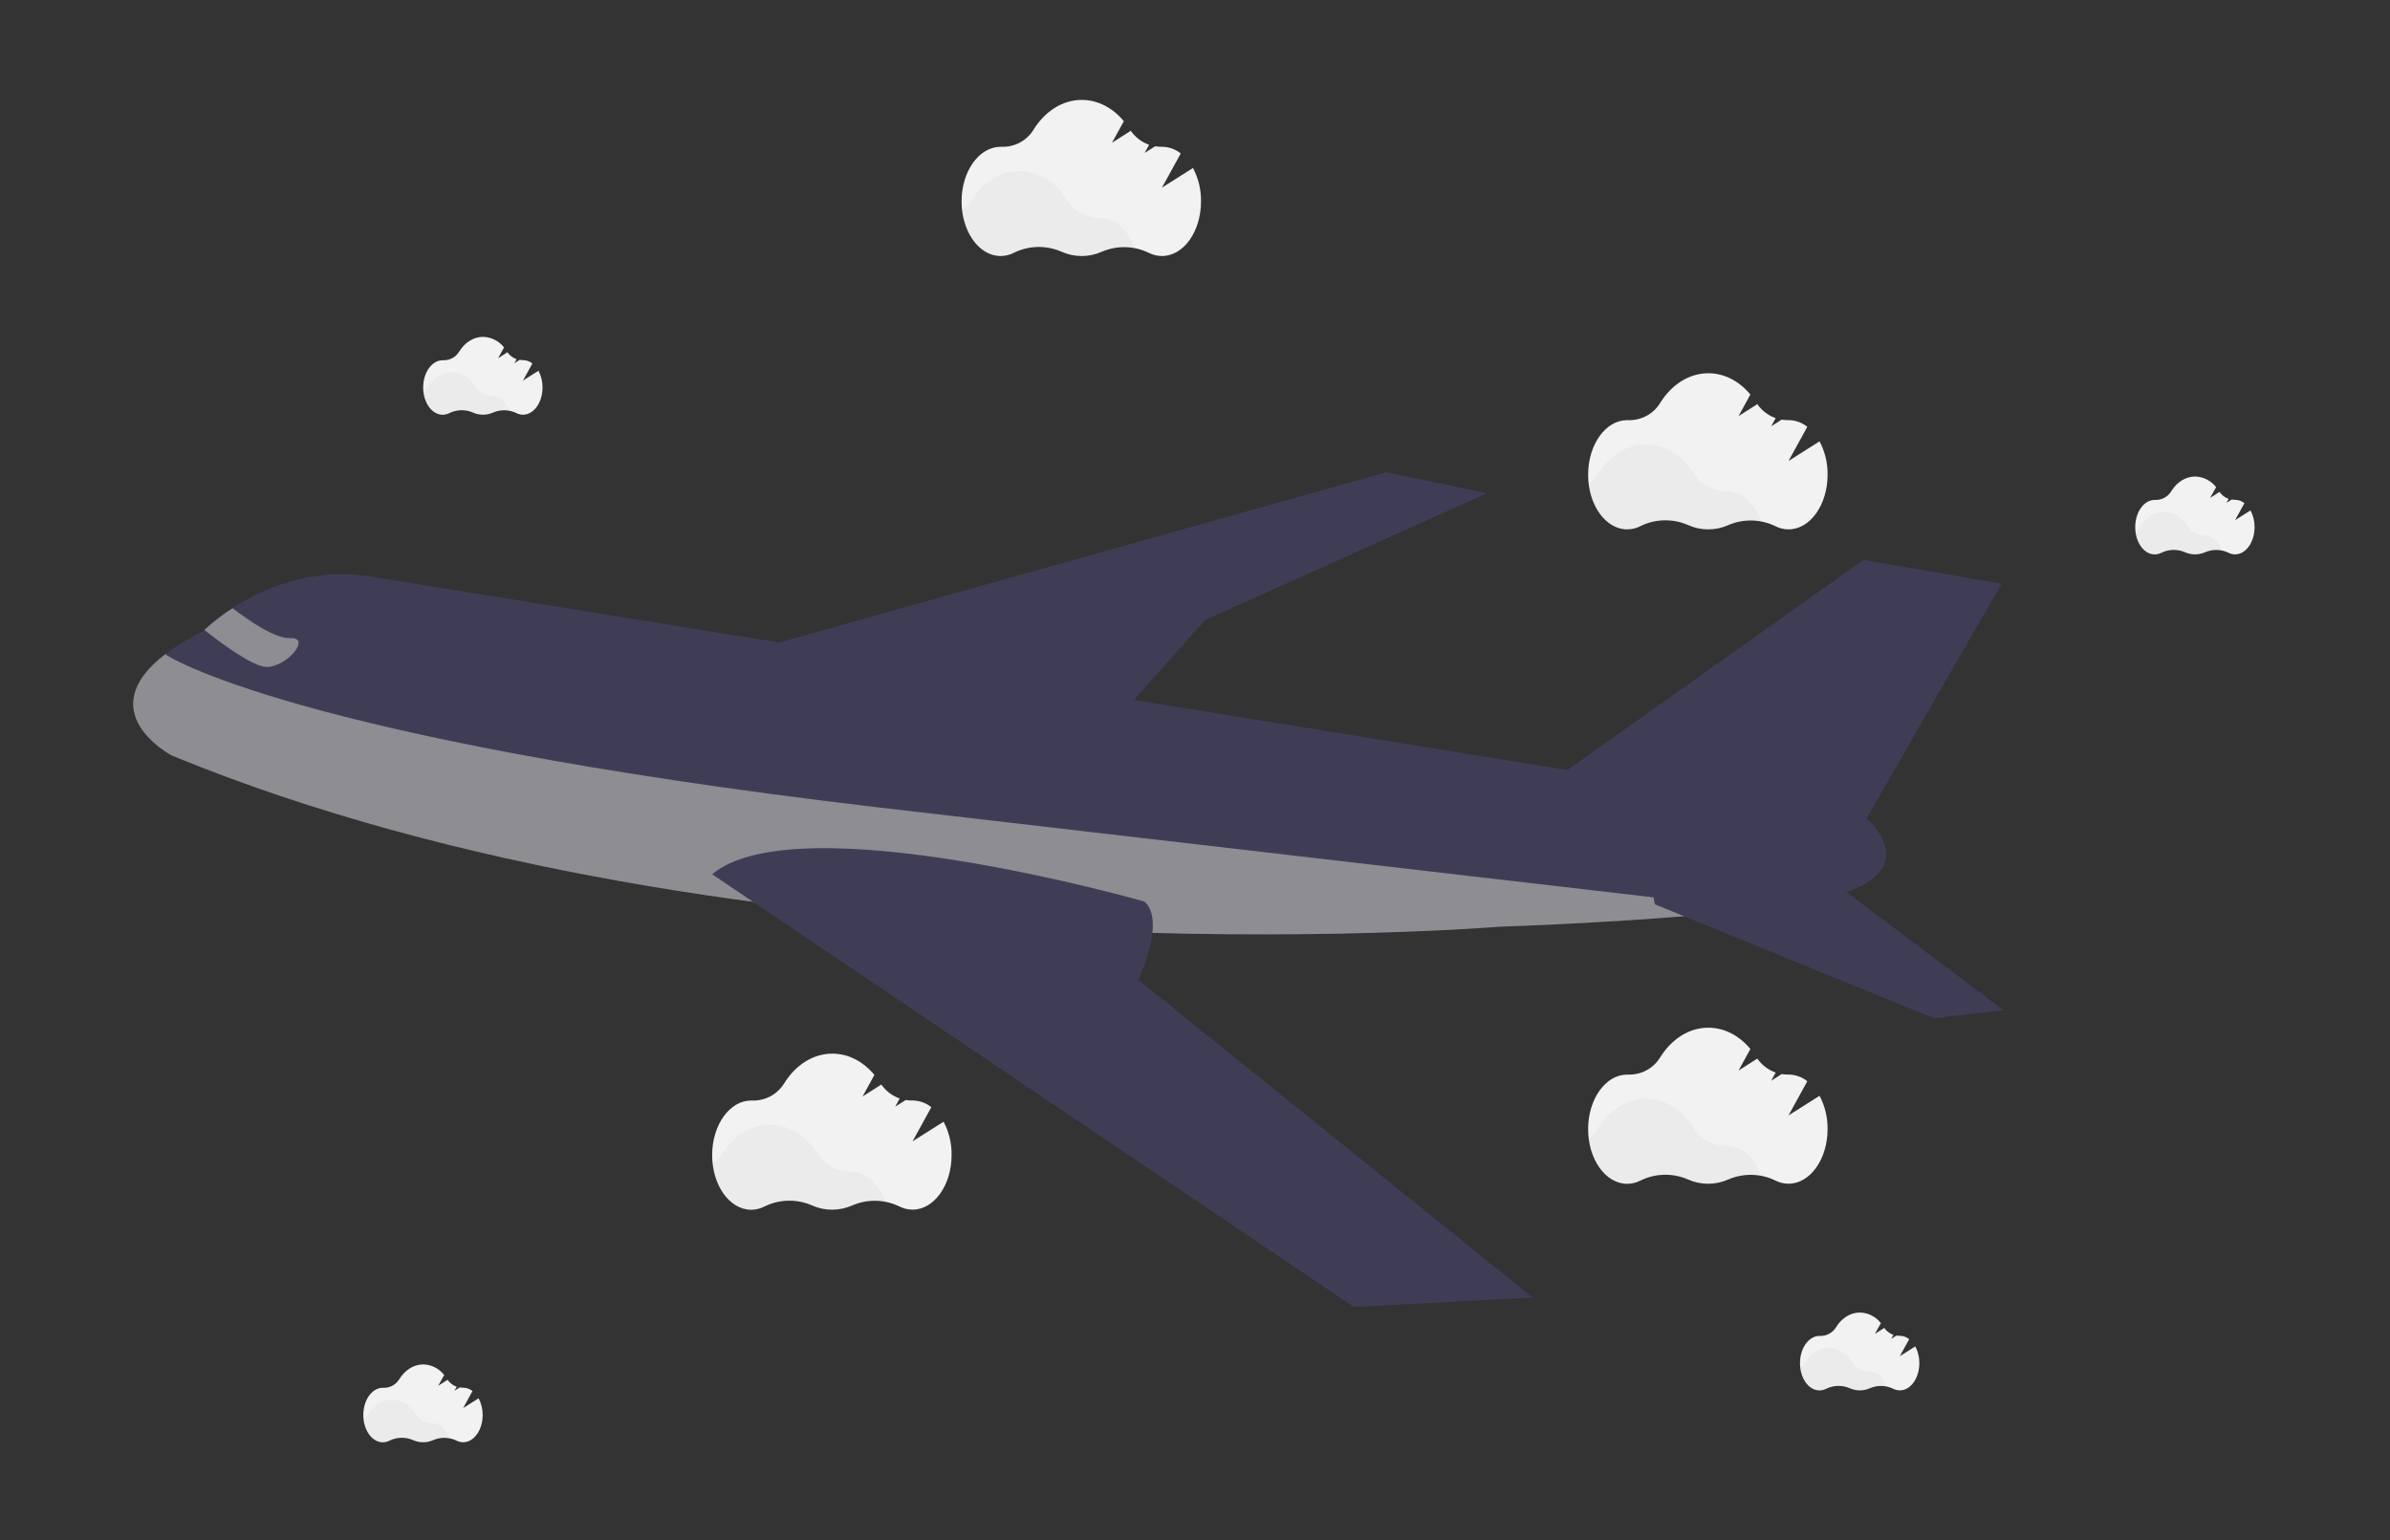 <svg width="900" height="580" viewBox="0 0 900 580" fill="none" xmlns="http://www.w3.org/2000/svg">
<rect x="0" y="0" width="900" height="580" fill="#333333" stroke="none"/>
<path d="M696.103 335.671C688.762 338.377 675.868 340.601 660.945 342.389C620.369 347.258 564.765 348.986 564.765 348.986C564.765 348.986 278.923 372.693 64.691 284.523C64.691 284.523 33.53 268.188 62.436 246.202C66.888 242.917 71.62 240.03 76.578 237.576L76.931 237.223C80.219 234.184 83.772 231.445 87.548 229.04C98.647 221.864 117.386 213.358 140.199 217.213L702.866 308.215C702.866 308.215 723.416 325.58 696.103 335.671Z" fill="#3F3D56"/>
<path d="M583.992 294.426L701.782 210.854L753.697 219.834L702.864 308.214C702.864 308.214 585.345 309.153 583.992 294.426Z" fill="#3F3D56"/>
<path d="M287.445 243.654L522.071 177.854L559.889 185.758L453.904 233.435L420.782 270.494L287.445 243.654Z" fill="#3F3D56"/>
<path d="M660.945 342.388C620.369 347.258 564.765 348.986 564.765 348.986C564.765 348.986 278.923 372.693 64.691 284.523C64.691 284.523 33.53 268.187 62.436 246.201L62.534 246.607C62.534 246.607 108.76 277.85 329.628 303.932L660.945 342.388Z" fill="#8D8D92"/>
<path d="M623.233 340.586L728.129 383.416L754.481 380.493L691.738 333.334C691.738 333.334 615.846 317.142 623.233 340.586Z" fill="#3F3D56"/>
<path d="M100.57 251.183C95.566 251.266 84.1 242.872 76.969 237.222C80.257 234.183 83.81 231.445 87.586 229.039C93.334 233.45 103.561 240.588 109.249 240.31C117.462 239.972 108.107 251.048 100.57 251.183Z" fill="#8D8D92"/>
<path d="M577.118 488.634L509.77 492.158L320.416 364.48L285.265 340.773L268.193 329.254C300.226 302.203 430.917 339.51 430.917 339.51C433.42 341.622 434.216 345.131 434.103 349.008C433.886 356.267 430.474 364.788 429.159 367.853C428.844 368.605 428.648 369.003 428.648 369.003L577.118 488.634Z" fill="#3F3D56"/>
<path d="M355.32 422.435L343.635 429.829L350.714 416.957C348.709 415.358 346.229 414.472 343.665 414.44H343.478C342.667 414.456 341.857 414.395 341.058 414.259L337.106 416.769L338.796 413.688C335.996 412.706 333.577 410.865 331.883 408.429L324.813 412.937L329.276 404.807C325.143 399.84 319.568 396.797 313.429 396.797C306.073 396.797 299.52 401.17 295.29 407.993C294.036 410.036 292.262 411.71 290.15 412.845C288.039 413.98 285.664 414.536 283.268 414.455H282.877C274.754 414.455 268.172 423.66 268.172 435.021C268.172 446.382 274.754 455.587 282.877 455.587C284.662 455.581 286.418 455.14 287.994 454.302C290.759 452.96 293.783 452.234 296.856 452.175C299.93 452.115 302.979 452.723 305.795 453.956C308.176 455.019 310.754 455.568 313.361 455.568C315.969 455.568 318.547 455.019 320.928 453.956C323.72 452.746 326.74 452.15 329.782 452.208C332.825 452.267 335.82 452.978 338.563 454.294C340.13 455.112 341.869 455.542 343.635 455.549C351.758 455.549 358.34 446.344 358.34 434.983C358.399 430.614 357.36 426.299 355.32 422.435Z" fill="#F2F2F2"/>
<path opacity="0.03" d="M333.339 452.528C329.096 451.726 324.71 452.202 320.738 453.896C318.359 454.961 315.782 455.512 313.175 455.512C310.569 455.512 307.992 454.961 305.613 453.896C302.798 452.659 299.748 452.05 296.674 452.109C293.6 452.169 290.576 452.897 287.812 454.242C286.232 455.077 284.474 455.518 282.687 455.526C275.474 455.526 269.47 448.253 268.223 438.665C269.666 437.617 270.891 436.297 271.829 434.78C276.06 427.965 282.612 423.592 289.968 423.592C297.325 423.592 303.809 427.875 308.032 434.637C309.292 436.676 311.058 438.354 313.158 439.508C315.258 440.663 317.621 441.255 320.017 441.227H320.205C325.946 441.212 330.92 445.811 333.339 452.528Z" fill="black"/>
<path d="M685.187 412.667L673.503 420.061L680.581 407.189C678.576 405.59 676.096 404.705 673.533 404.672H673.345C672.534 404.688 671.724 404.628 670.925 404.492L666.973 407.002L668.664 403.921C665.863 402.938 663.445 401.098 661.751 398.661L654.68 403.169L659.143 395.039C655.011 390.072 649.435 387.029 643.296 387.029C635.94 387.029 629.388 391.402 625.157 398.225C623.903 400.268 622.129 401.943 620.018 403.078C617.906 404.213 615.531 404.768 613.135 404.687H612.744C604.621 404.687 598.039 413.892 598.039 425.253C598.039 436.614 604.621 445.819 612.744 445.819C614.529 445.813 616.285 445.372 617.861 444.534C620.627 443.193 623.65 442.467 626.724 442.407C629.797 442.348 632.846 442.955 635.662 444.189C638.043 445.251 640.621 445.8 643.229 445.8C645.836 445.8 648.414 445.251 650.795 444.189C653.587 442.978 656.607 442.382 659.65 442.441C662.692 442.499 665.687 443.21 668.431 444.527C669.997 445.344 671.736 445.774 673.503 445.782C681.625 445.782 688.208 436.577 688.208 425.216C688.266 420.846 687.227 416.532 685.187 412.667V412.667Z" fill="#F2F2F2"/>
<path opacity="0.03" d="M663.207 442.761C658.963 441.958 654.578 442.434 650.605 444.128C648.226 445.194 645.649 445.744 643.043 445.744C640.436 445.744 637.859 445.194 635.48 444.128C632.665 442.892 629.615 442.282 626.541 442.342C623.467 442.401 620.443 443.129 617.679 444.474C616.1 445.31 614.341 445.751 612.554 445.759C605.341 445.759 599.337 438.485 598.09 428.897C599.533 427.849 600.758 426.53 601.697 425.013C605.927 418.197 612.479 413.824 619.835 413.824C627.192 413.824 633.676 418.107 637.899 424.87C639.163 426.914 640.934 428.595 643.042 429.75C645.149 430.905 647.519 431.494 649.922 431.46H650.11C655.813 431.445 660.787 436.043 663.207 442.761Z" fill="black"/>
<path d="M685.187 166.206L673.503 173.6L680.581 160.729C678.576 159.129 676.096 158.244 673.533 158.211H673.345C672.534 158.227 671.724 158.167 670.925 158.031L666.973 160.541L668.664 157.46C665.863 156.477 663.445 154.637 661.751 152.2L654.68 156.709L659.143 148.578C655.011 143.612 649.435 140.568 643.296 140.568C635.94 140.568 629.388 144.942 625.157 151.764C623.903 153.807 622.129 155.482 620.018 156.617C617.906 157.752 615.531 158.307 613.135 158.226H612.744C604.621 158.226 598.039 167.431 598.039 178.792C598.039 190.154 604.621 199.358 612.744 199.358C614.529 199.353 616.285 198.912 617.861 198.073C620.627 196.732 623.65 196.006 626.724 195.946C629.797 195.887 632.846 196.494 635.662 197.728C638.04 198.796 640.617 199.352 643.224 199.358C645.832 199.365 648.411 198.822 650.795 197.765C653.587 196.555 656.607 195.959 659.65 196.017C662.692 196.076 665.687 196.787 668.431 198.103C669.997 198.921 671.736 199.351 673.503 199.358C681.625 199.358 688.208 190.154 688.208 178.792C688.272 174.41 687.234 170.082 685.187 166.206V166.206Z" fill="#F2F2F2"/>
<path opacity="0.03" d="M663.207 196.301C658.963 195.498 654.578 195.974 650.605 197.668C648.226 198.734 645.649 199.284 643.043 199.284C640.436 199.284 637.859 198.734 635.48 197.668C632.665 196.432 629.615 195.822 626.541 195.882C623.467 195.941 620.443 196.669 617.679 198.014C616.1 198.85 614.341 199.291 612.554 199.299C605.341 199.299 599.337 192.025 598.09 182.437C599.533 181.389 600.758 180.07 601.697 178.553C605.927 171.737 612.479 167.364 619.835 167.364C627.192 167.364 633.676 171.647 637.899 178.41C639.163 180.454 640.934 182.135 643.042 183.29C645.149 184.445 647.519 185.034 649.922 185H650.11C655.813 184.985 660.787 189.583 663.207 196.301Z" fill="black"/>
<path d="M202.77 139.614L196.946 143.303L200.478 136.886C199.48 136.084 198.242 135.639 196.961 135.624H196.871C196.466 135.628 196.061 135.598 195.661 135.534L193.693 136.781L194.534 135.278C193.137 134.789 191.93 133.871 191.085 132.656L187.561 134.91L189.815 130.86C188.878 129.647 187.682 128.66 186.315 127.968C184.947 127.277 183.443 126.899 181.911 126.862C178.244 126.862 174.975 129.041 172.894 132.445C172.267 133.467 171.381 134.304 170.324 134.87C169.268 135.437 168.08 135.712 166.883 135.669H166.687C162.637 135.669 159.354 140.267 159.354 145.933C159.354 151.599 162.637 156.19 166.687 156.19C167.578 156.187 168.455 155.968 169.242 155.551C170.621 154.879 172.13 154.516 173.664 154.486C175.197 154.457 176.719 154.761 178.124 155.378C179.306 155.904 180.586 156.175 181.881 156.175C183.175 156.175 184.455 155.904 185.638 155.378C187.031 154.774 188.538 154.476 190.056 154.506C191.574 154.536 193.068 154.892 194.437 155.551C195.217 155.955 196.082 156.169 196.961 156.175C201.011 156.175 204.295 151.584 204.295 145.918C204.323 143.722 203.799 141.554 202.77 139.614Z" fill="#F2F2F2"/>
<path opacity="0.03" d="M191.807 154.628C189.689 154.223 187.499 154.461 185.518 155.312C184.334 155.835 183.055 156.106 181.761 156.108C180.452 156.108 179.159 155.829 177.966 155.289C176.561 154.675 175.039 154.373 173.506 154.404C171.972 154.435 170.464 154.799 169.085 155.47C168.3 155.886 167.426 156.106 166.537 156.108C162.938 156.108 159.94 152.479 159.316 147.7C160.034 147.174 160.646 146.516 161.12 145.762C163.224 142.358 166.492 140.179 170.137 140.179C173.781 140.179 177.035 142.335 179.153 145.694C179.785 146.715 180.671 147.555 181.725 148.131C182.779 148.706 183.964 148.998 185.165 148.978H185.262C188.095 148.978 190.597 151.277 191.807 154.628Z" fill="black"/>
<path d="M721.236 507.05L715.413 510.74L718.945 504.323C717.947 503.52 716.708 503.076 715.428 503.06H715.338C714.933 503.064 714.528 503.034 714.128 502.97L712.159 504.217L713.001 502.715C711.604 502.225 710.397 501.307 709.552 500.092L706.028 502.346L708.282 498.296C707.345 497.084 706.149 496.096 704.781 495.405C703.414 494.713 701.909 494.335 700.377 494.299C696.711 494.299 693.442 496.478 691.361 499.882C690.734 500.904 689.847 501.74 688.791 502.307C687.735 502.873 686.547 503.149 685.349 503.105H685.154C681.104 503.105 677.82 507.704 677.82 513.369C677.82 519.035 681.104 523.626 685.154 523.626C686.045 523.623 686.921 523.404 687.709 522.987C689.088 522.316 690.597 521.953 692.131 521.923C693.664 521.893 695.186 522.197 696.59 522.815C697.773 523.34 699.053 523.612 700.347 523.612C701.642 523.612 702.922 523.34 704.104 522.815C705.498 522.21 707.004 521.913 708.523 521.943C710.041 521.973 711.535 522.329 712.903 522.987C713.684 523.391 714.549 523.605 715.428 523.611C719.478 523.611 722.762 519.02 722.762 513.354C722.79 511.158 722.266 508.99 721.236 507.05V507.05Z" fill="#F2F2F2"/>
<path opacity="0.03" d="M710.274 522.064C708.156 521.658 705.966 521.896 703.985 522.748C702.801 523.27 701.522 523.541 700.228 523.544C698.919 523.544 697.625 523.264 696.433 522.725C695.028 522.11 693.506 521.808 691.972 521.839C690.439 521.87 688.931 522.234 687.551 522.905C686.767 523.322 685.893 523.541 685.004 523.544C681.405 523.544 678.407 519.915 677.783 515.136C678.501 514.609 679.113 513.951 679.587 513.197C681.69 509.793 684.959 507.614 688.603 507.614C692.248 507.614 695.501 509.771 697.62 513.13C698.252 514.151 699.138 514.991 700.192 515.566C701.246 516.142 702.431 516.434 703.631 516.413H703.729C706.562 516.413 709.064 518.712 710.274 522.064Z" fill="black"/>
<path d="M180.227 526.586L174.403 530.276L177.935 523.859C176.937 523.057 175.699 522.612 174.418 522.596H174.328C173.923 522.6 173.518 522.57 173.118 522.506L171.15 523.753L171.991 522.251C170.594 521.761 169.387 520.844 168.542 519.628L165.018 521.882L167.272 517.832C166.335 516.62 165.139 515.632 163.772 514.941C162.404 514.249 160.9 513.871 159.368 513.835C155.701 513.835 152.432 516.014 150.351 519.418C149.724 520.44 148.838 521.277 147.781 521.843C146.725 522.409 145.537 522.685 144.34 522.641H144.144C140.094 522.641 136.811 527.24 136.811 532.906C136.811 538.571 140.094 543.162 144.144 543.162C145.035 543.159 145.912 542.94 146.699 542.524C148.078 541.852 149.587 541.489 151.121 541.459C152.654 541.429 154.176 541.733 155.581 542.351C156.763 542.876 158.043 543.148 159.338 543.148C160.632 543.148 161.912 542.876 163.095 542.351C164.488 541.746 165.995 541.449 167.513 541.479C169.031 541.509 170.525 541.865 171.894 542.524C172.674 542.928 173.539 543.141 174.418 543.147C178.468 543.147 181.752 538.556 181.752 532.891C181.781 530.694 181.256 528.526 180.227 526.586V526.586Z" fill="#F2F2F2"/>
<path opacity="0.03" d="M169.264 541.601C167.147 541.195 164.956 541.433 162.975 542.285C161.791 542.807 160.512 543.079 159.218 543.081C157.909 543.081 156.616 542.802 155.423 542.262C154.018 541.647 152.496 541.345 150.963 541.376C149.429 541.408 147.921 541.771 146.542 542.442C145.757 542.859 144.883 543.078 143.994 543.081C140.395 543.081 137.397 539.452 136.773 534.673C137.491 534.146 138.103 533.488 138.577 532.734C140.681 529.33 143.949 527.151 147.594 527.151C151.238 527.151 154.492 529.308 156.611 532.667C157.242 533.688 158.128 534.528 159.182 535.103C160.236 535.679 161.421 535.971 162.622 535.95H162.719C165.552 535.95 168.054 538.25 169.264 541.601Z" fill="black"/>
<path d="M449.245 63.264L437.561 70.658L444.639 57.786C442.635 56.187 440.155 55.301 437.591 55.269H437.403C436.593 55.285 435.783 55.224 434.984 55.089L431.031 57.598L432.722 54.517C429.922 53.535 427.503 51.694 425.809 49.258L418.739 53.766L423.202 45.636C419.069 40.669 413.494 37.626 407.355 37.626C399.998 37.626 393.446 41.999 389.216 48.822C387.961 50.865 386.188 52.539 384.076 53.674C381.964 54.809 379.59 55.365 377.193 55.284H376.803C368.68 55.284 362.098 64.489 362.098 75.85C362.098 87.211 368.68 96.416 376.803 96.416C378.587 96.41 380.344 95.969 381.92 95.131C384.685 93.789 387.709 93.064 390.782 93.004C393.855 92.944 396.905 93.552 399.72 94.785C402.099 95.854 404.676 96.409 407.283 96.416C409.89 96.422 412.47 95.879 414.854 94.823C417.646 93.613 420.666 93.017 423.708 93.075C426.751 93.133 429.745 93.845 432.489 95.161C434.055 95.978 435.795 96.409 437.561 96.416C445.684 96.416 452.266 87.211 452.266 75.85C452.331 71.468 451.292 67.139 449.245 63.264V63.264Z" fill="#F2F2F2"/>
<path opacity="0.03" d="M427.267 93.358C423.024 92.555 418.638 93.031 414.666 94.725C412.287 95.79 409.71 96.341 407.103 96.341C404.497 96.341 401.919 95.79 399.54 94.725C396.726 93.488 393.676 92.879 390.602 92.938C387.528 92.998 384.504 93.726 381.739 95.071C380.16 95.906 378.402 96.347 376.615 96.356C369.401 96.356 363.398 89.082 362.15 79.494C363.594 78.446 364.819 77.126 365.757 75.609C369.988 68.794 376.54 64.421 383.896 64.421C391.252 64.421 397.737 68.704 401.96 75.466C403.223 77.51 404.995 79.192 407.102 80.347C409.209 81.502 411.58 82.091 413.982 82.056H414.17C419.873 82.041 424.848 86.64 427.267 93.358Z" fill="black"/>
<path d="M847.475 192.212L841.651 195.902L845.183 189.485C844.185 188.683 842.947 188.238 841.666 188.222H841.576C841.171 188.226 840.766 188.196 840.366 188.132L838.398 189.379L839.239 187.877C837.842 187.387 836.635 186.47 835.79 185.254L832.266 187.508L834.521 183.458C833.583 182.246 832.387 181.258 831.02 180.567C829.652 179.875 828.148 179.497 826.616 179.461C822.949 179.461 819.68 181.64 817.599 185.044C816.972 186.066 816.086 186.903 815.029 187.469C813.973 188.035 812.785 188.311 811.588 188.267H811.392C807.342 188.267 804.059 192.866 804.059 198.532C804.059 204.197 807.342 208.788 811.392 208.788C812.283 208.785 813.16 208.566 813.947 208.15C815.326 207.478 816.835 207.115 818.369 207.085C819.903 207.055 821.424 207.359 822.829 207.977C824.011 208.502 825.291 208.774 826.586 208.774C827.88 208.774 829.16 208.502 830.343 207.977C831.736 207.372 833.243 207.075 834.761 207.105C836.279 207.135 837.773 207.491 839.142 208.15C839.922 208.554 840.787 208.767 841.666 208.773C845.716 208.773 849 204.182 849 198.517C849.029 196.32 848.504 194.152 847.475 192.212V192.212Z" fill="#F2F2F2"/>
<path opacity="0.03" d="M836.512 207.226C834.394 206.82 832.203 207.058 830.222 207.91C829.039 208.432 827.759 208.704 826.465 208.706C825.169 208.7 823.889 208.421 822.708 207.887C821.303 207.273 819.781 206.97 818.248 207.001C816.714 207.033 815.206 207.396 813.827 208.067C813.042 208.484 812.168 208.703 811.28 208.706C807.68 208.706 804.682 205.077 804.059 200.298C804.777 199.771 805.388 199.113 805.862 198.359C807.966 194.955 811.235 192.776 814.879 192.776C818.523 192.776 821.777 194.933 823.896 198.292C824.524 199.308 825.404 200.144 826.451 200.719C827.497 201.294 828.675 201.589 829.869 201.575H829.967C832.8 201.575 835.302 203.875 836.512 207.226Z" fill="black"/>
</svg>

